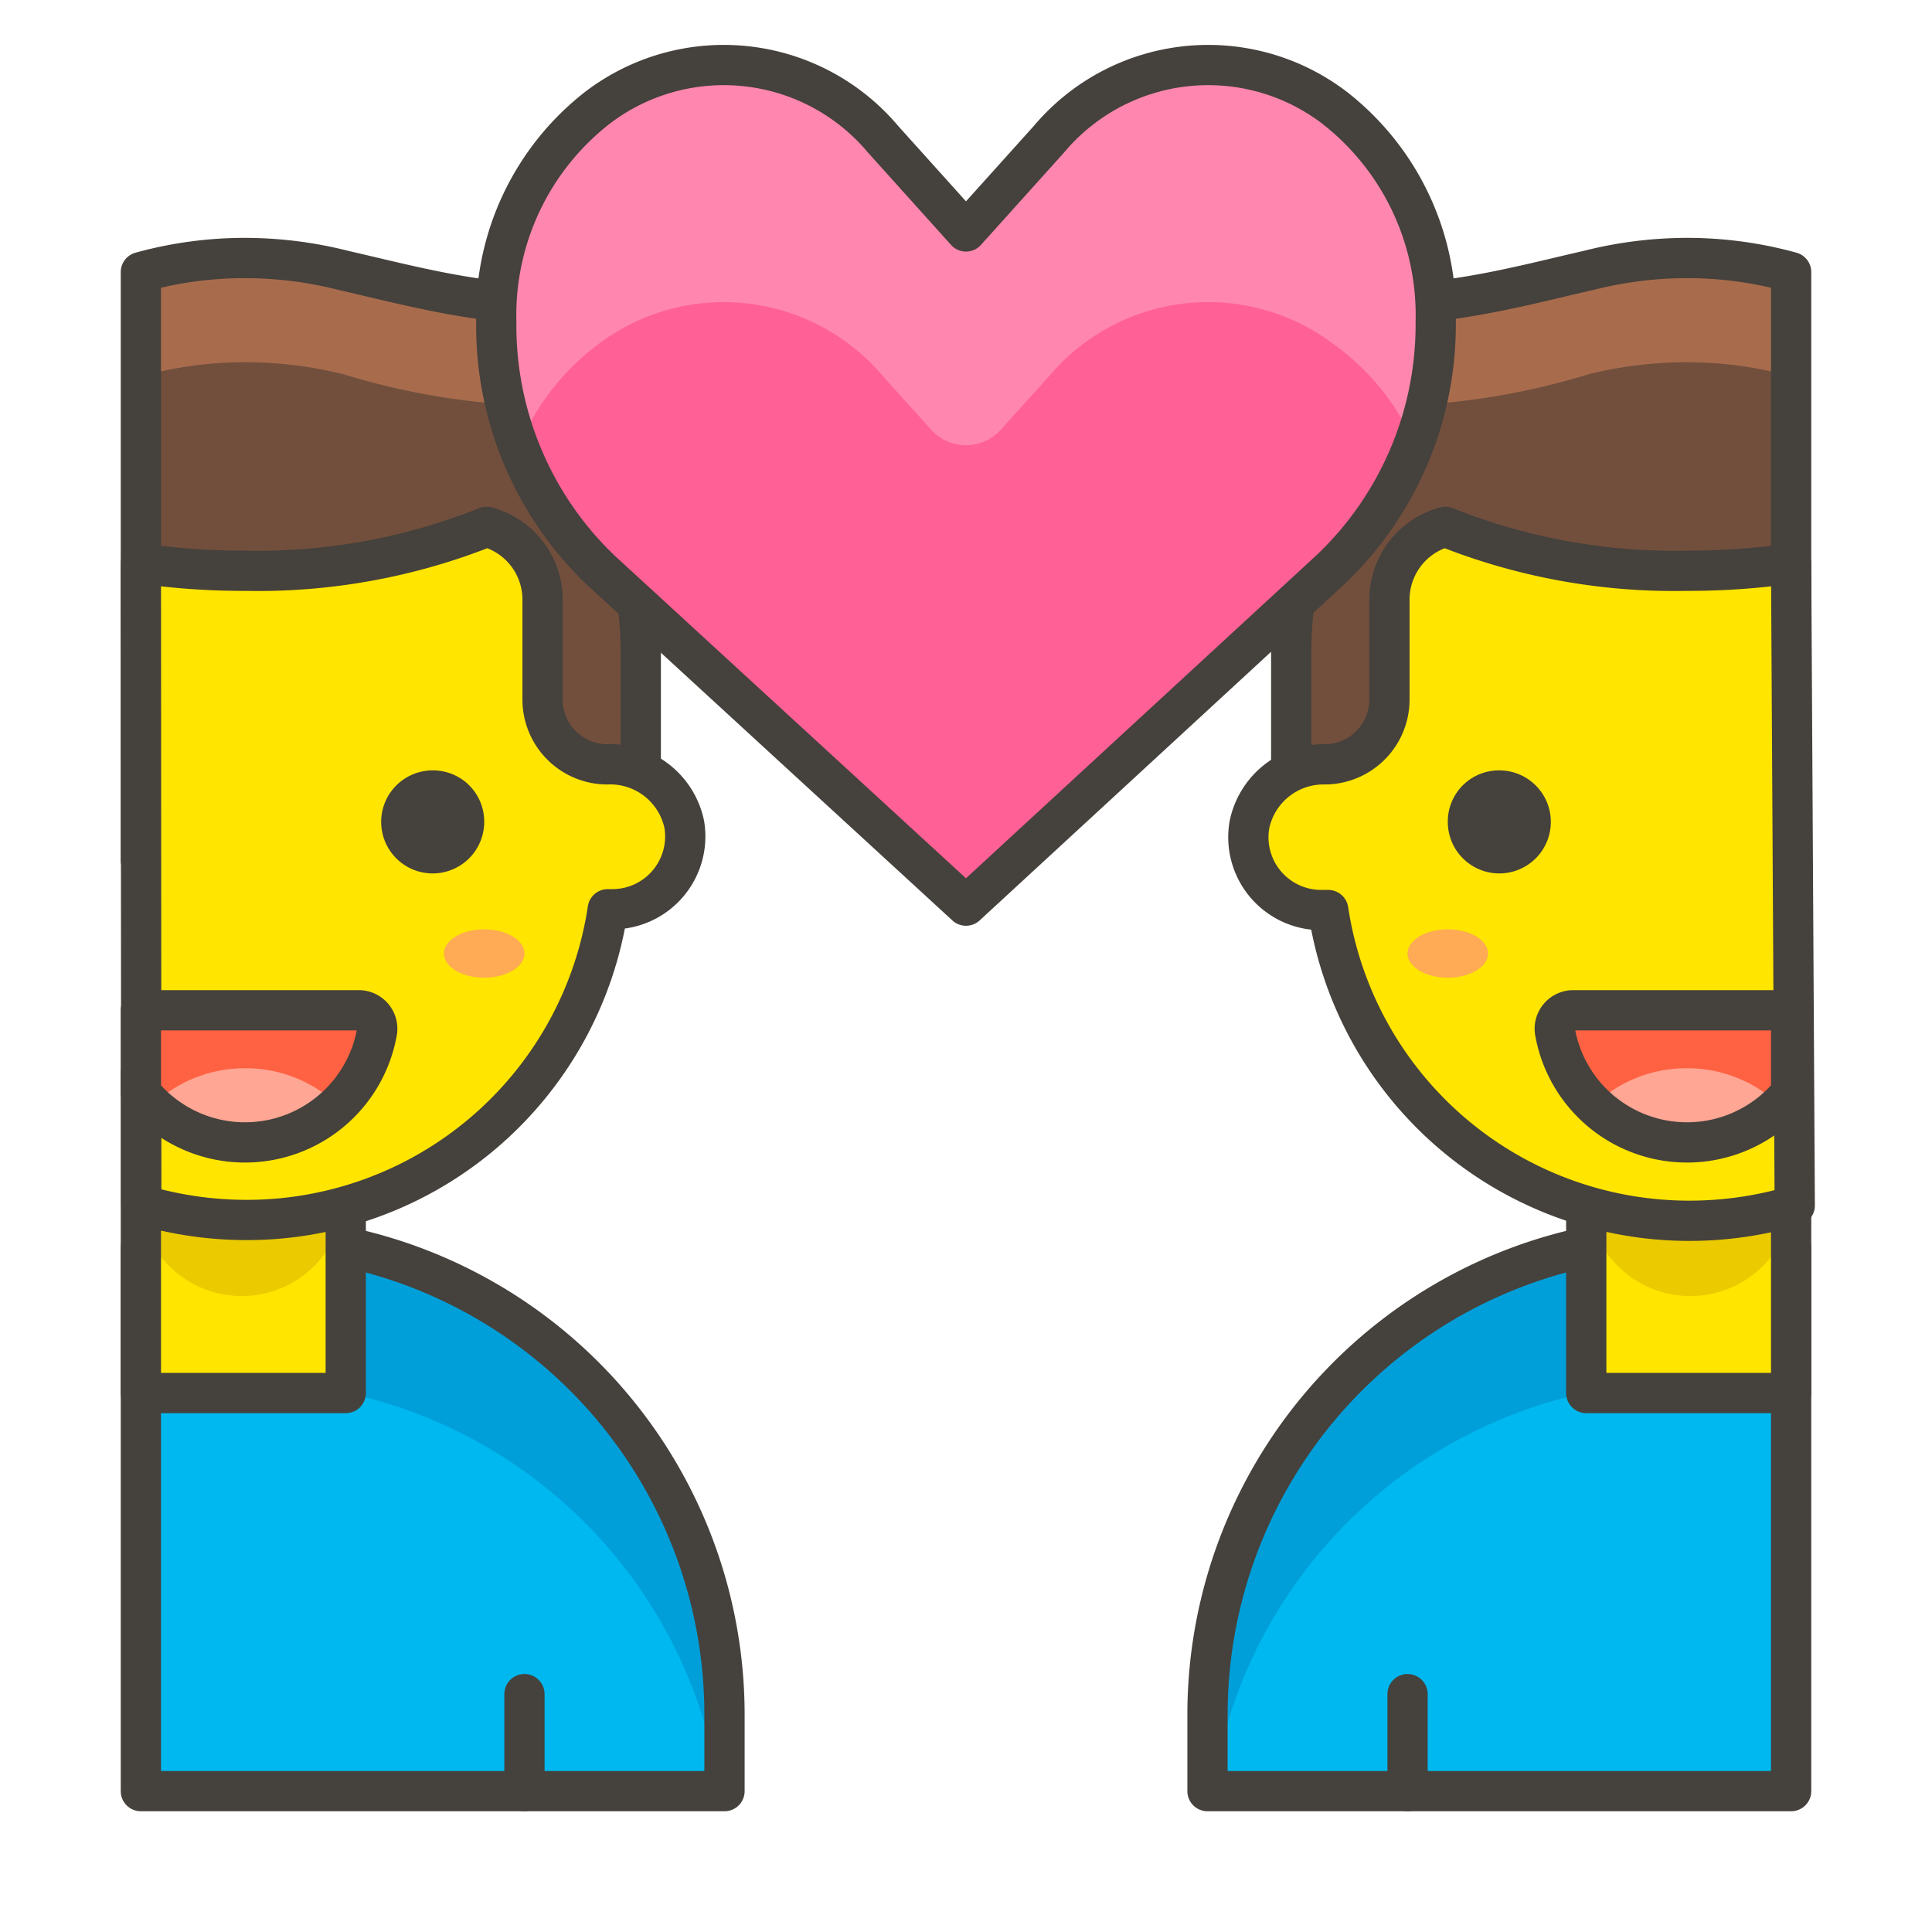 <svg xmlns="http://www.w3.org/2000/svg" width="3em" height="3em" viewBox="0 0 48 48"><path fill="#00b8f0" d="M44.5 31a12.2 12.2 0 0 0-2.59-.28A11.88 11.88 0 0 0 30 42.6v1.9h14.5Z"/><path fill="#009fd9" d="M41.91 30.72A11.88 11.88 0 0 0 30 42.6v1.9h.12a11.89 11.89 0 0 1 11.79-10.16a11.6 11.6 0 0 1 2.59.29V31a12.2 12.2 0 0 0-2.59-.28"/><path fill="none" stroke="#45413c" stroke-linecap="round" stroke-linejoin="round" d="M44.5 31a12.2 12.2 0 0 0-2.59-.28A11.88 11.88 0 0 0 30 42.6v1.9h14.5Z"/><path fill="#ffe500" d="M39.41 26.67h5.09v7.94h-5.09Z"/><path fill="#ebcb00" d="M42 26.67a2.55 2.55 0 0 0-2.55 2.54v.6a2.55 2.55 0 0 0 5.09 0v-.59A2.55 2.55 0 0 0 42 26.67"/><path fill="none" stroke="#45413c" stroke-linecap="round" stroke-linejoin="round" d="M39.41 26.67h5.09v7.94h-5.09Z"/><path fill="#724f3d" d="M44.5 6.76a9.7 9.7 0 0 0-2.59-.35a10 10 0 0 0-2.45.31c-1.85.42-4.27 1.12-6.46.7a4.15 4.15 0 0 0 .84 3.21a9.75 9.75 0 0 0-1.76 5.6v5.14H44.5Z"/><path fill="#a86c4d" d="M41.91 6.41a10 10 0 0 0-2.45.31c-1.85.42-4.27 1.12-6.46.7a4.55 4.55 0 0 0 .46 2.65a17.8 17.8 0 0 0 6-.77a10 10 0 0 1 2.45-.3a9.7 9.7 0 0 1 2.59.35V6.76a9.7 9.7 0 0 0-2.59-.35"/><path fill="none" stroke="#45413c" stroke-linecap="round" stroke-linejoin="round" d="M44.5 6.76a9.7 9.7 0 0 0-2.59-.35a10 10 0 0 0-2.45.31c-1.85.42-4.27 1.12-6.46.7a4.15 4.15 0 0 0 .84 3.21a9.75 9.75 0 0 0-1.76 5.6v5.14H44.5Z"/><path fill="#ffe500" stroke="#45413c" stroke-linecap="round" stroke-linejoin="round" d="M44.5 14a18 18 0 0 1-2.59.18a15.3 15.3 0 0 1-6-1.09a1.87 1.87 0 0 0-1.39 1.81v2.49a1.61 1.61 0 0 1-1.6 1.6a1.88 1.88 0 0 0-1.88 1.51a1.81 1.81 0 0 0 1.79 2.11H33a9.07 9.07 0 0 0 9 7.72a9.2 9.2 0 0 0 2.59-.38Z"/><path fill="#45413c" stroke="#45413c" stroke-linecap="round" stroke-linejoin="round" d="M36.47 20.41a.78.78 0 1 0 .77-.77a.77.77 0 0 0-.77.77"/><path fill="none" stroke="#45413c" stroke-linecap="round" stroke-linejoin="round" d="M34.97 44.5v-2.41"/><path fill="#ffaa54" d="M34.97 23.69a1 .6 0 1 0 2 0a1 .6 0 1 0-2 0"/><path fill="#ff6242" d="M44.5 25.1h-5.43a.46.46 0 0 0-.44.51a3.33 3.33 0 0 0 5.87 1.54Z"/><path fill="#ffa694" d="M41.91 26.54a3.32 3.32 0 0 0-2.31.92a3.36 3.36 0 0 0 4.62 0a3.34 3.34 0 0 0-2.31-.92"/><path fill="none" stroke="#45413c" stroke-linecap="round" stroke-linejoin="round" d="M44.5 25.1h-5.43a.46.46 0 0 0-.44.51a3.33 3.33 0 0 0 5.87 1.54Z"/><path fill="#00b8f0" d="M3.5 31a12.2 12.2 0 0 1 2.59-.28A11.88 11.88 0 0 1 18 42.6v1.9H3.5Z"/><path fill="#009fd9" d="M6.09 30.72A11.88 11.88 0 0 1 18 42.6v1.9h-.12A11.89 11.89 0 0 0 6.09 34.34a11.6 11.6 0 0 0-2.59.29V31a12.2 12.2 0 0 1 2.59-.28"/><path fill="none" stroke="#45413c" stroke-linecap="round" stroke-linejoin="round" d="M3.5 31a12.2 12.2 0 0 1 2.59-.28A11.88 11.88 0 0 1 18 42.6v1.9H3.5Z"/><path fill="#ffe500" d="M8.59 34.61H3.5v-7.94h5.09Z"/><path fill="#ebcb00" d="M6 26.67a2.55 2.55 0 0 1 2.55 2.54v.6a2.55 2.55 0 0 1-5.09 0v-.59A2.55 2.55 0 0 1 6 26.67"/><path fill="none" stroke="#45413c" stroke-linecap="round" stroke-linejoin="round" d="M8.59 34.61H3.5v-7.94h5.09Z"/><path fill="#724f3d" d="M3.5 6.76a9.7 9.7 0 0 1 2.59-.35a10 10 0 0 1 2.45.31c1.85.42 4.27 1.12 6.46.7a4.15 4.15 0 0 1-.84 3.21a9.75 9.75 0 0 1 1.76 5.6v5.14H3.5Z"/><path fill="#a86c4d" d="M6.09 6.41a10 10 0 0 1 2.45.31c1.85.42 4.27 1.12 6.46.7a4.55 4.55 0 0 1-.46 2.65a17.8 17.8 0 0 1-6-.77A10 10 0 0 0 6.09 9a9.7 9.7 0 0 0-2.59.35V6.76a9.7 9.7 0 0 1 2.59-.35"/><path fill="none" stroke="#45413c" stroke-linecap="round" stroke-linejoin="round" d="M3.5 6.76a9.7 9.7 0 0 1 2.59-.35a10 10 0 0 1 2.45.31c1.85.42 4.27 1.12 6.46.7a4.15 4.15 0 0 1-.84 3.21a9.75 9.75 0 0 1 1.76 5.6v5.14H3.5Z"/><path fill="#ffe500" stroke="#45413c" stroke-linecap="round" stroke-linejoin="round" d="M3.5 14a18 18 0 0 0 2.59.18a15.3 15.3 0 0 0 6-1.09a1.87 1.87 0 0 1 1.39 1.81v2.49a1.61 1.61 0 0 0 1.6 1.6A1.88 1.88 0 0 1 17 20.48a1.81 1.81 0 0 1-1.79 2.11h-.11a9.07 9.07 0 0 1-9 7.72a9.2 9.2 0 0 1-2.59-.38Z"/><path fill="#45413c" stroke="#45413c" stroke-linecap="round" stroke-linejoin="round" d="M11.53 20.41a.78.78 0 1 1-.77-.77a.77.77 0 0 1 .77.77"/><path fill="none" stroke="#45413c" stroke-linecap="round" stroke-linejoin="round" d="M13.03 44.5v-2.41"/><path fill="#ffaa54" d="M11.03 23.69a1 .6 0 1 0 2 0a1 .6 0 1 0-2 0"/><path fill="#ff6242" d="M3.5 25.1h5.43a.46.46 0 0 1 .44.51a3.33 3.33 0 0 1-5.87 1.54Z"/><path fill="#ffa694" d="M6.09 26.54a3.32 3.32 0 0 1 2.31.92a3.36 3.36 0 0 1-4.62 0a3.34 3.34 0 0 1 2.31-.92"/><path fill="none" stroke="#45413c" stroke-linecap="round" stroke-linejoin="round" d="M3.5 25.1h5.43a.46.46 0 0 1 .44.51a3.33 3.33 0 0 1-5.87 1.54Z"/><path fill="#ff6196" d="M33.16 2.68a5.17 5.17 0 0 0-7.1.78L24 5.75l-2.06-2.29a5.17 5.17 0 0 0-7.1-.78A6.53 6.53 0 0 0 12.33 8a8.4 8.4 0 0 0 2.6 6.17L24 22.5l9.07-8.36A8.4 8.4 0 0 0 35.67 8a6.53 6.53 0 0 0-2.51-5.32"/><path fill="#ff87af" d="M14.84 8.57a5.17 5.17 0 0 1 7.1.78l1.2 1.33a1.16 1.16 0 0 0 1.72 0l1.2-1.33a5.17 5.17 0 0 1 7.1-.78a6 6 0 0 1 2 2.5A8.9 8.9 0 0 0 35.67 8a6.53 6.53 0 0 0-2.51-5.29a5.17 5.17 0 0 0-7.1.78L24 5.75l-2.06-2.29a5.17 5.17 0 0 0-7.1-.78A6.53 6.53 0 0 0 12.33 8a8.9 8.9 0 0 0 .56 3.1a6 6 0 0 1 1.95-2.53"/><path fill="none" stroke="#45413c" stroke-linecap="round" stroke-linejoin="round" d="M33.16 2.68a5.17 5.17 0 0 0-7.1.78L24 5.75l-2.06-2.29a5.17 5.17 0 0 0-7.1-.78A6.53 6.53 0 0 0 12.33 8a8.4 8.4 0 0 0 2.6 6.17L24 22.5l9.07-8.36A8.4 8.4 0 0 0 35.67 8a6.53 6.53 0 0 0-2.51-5.32"/></svg>